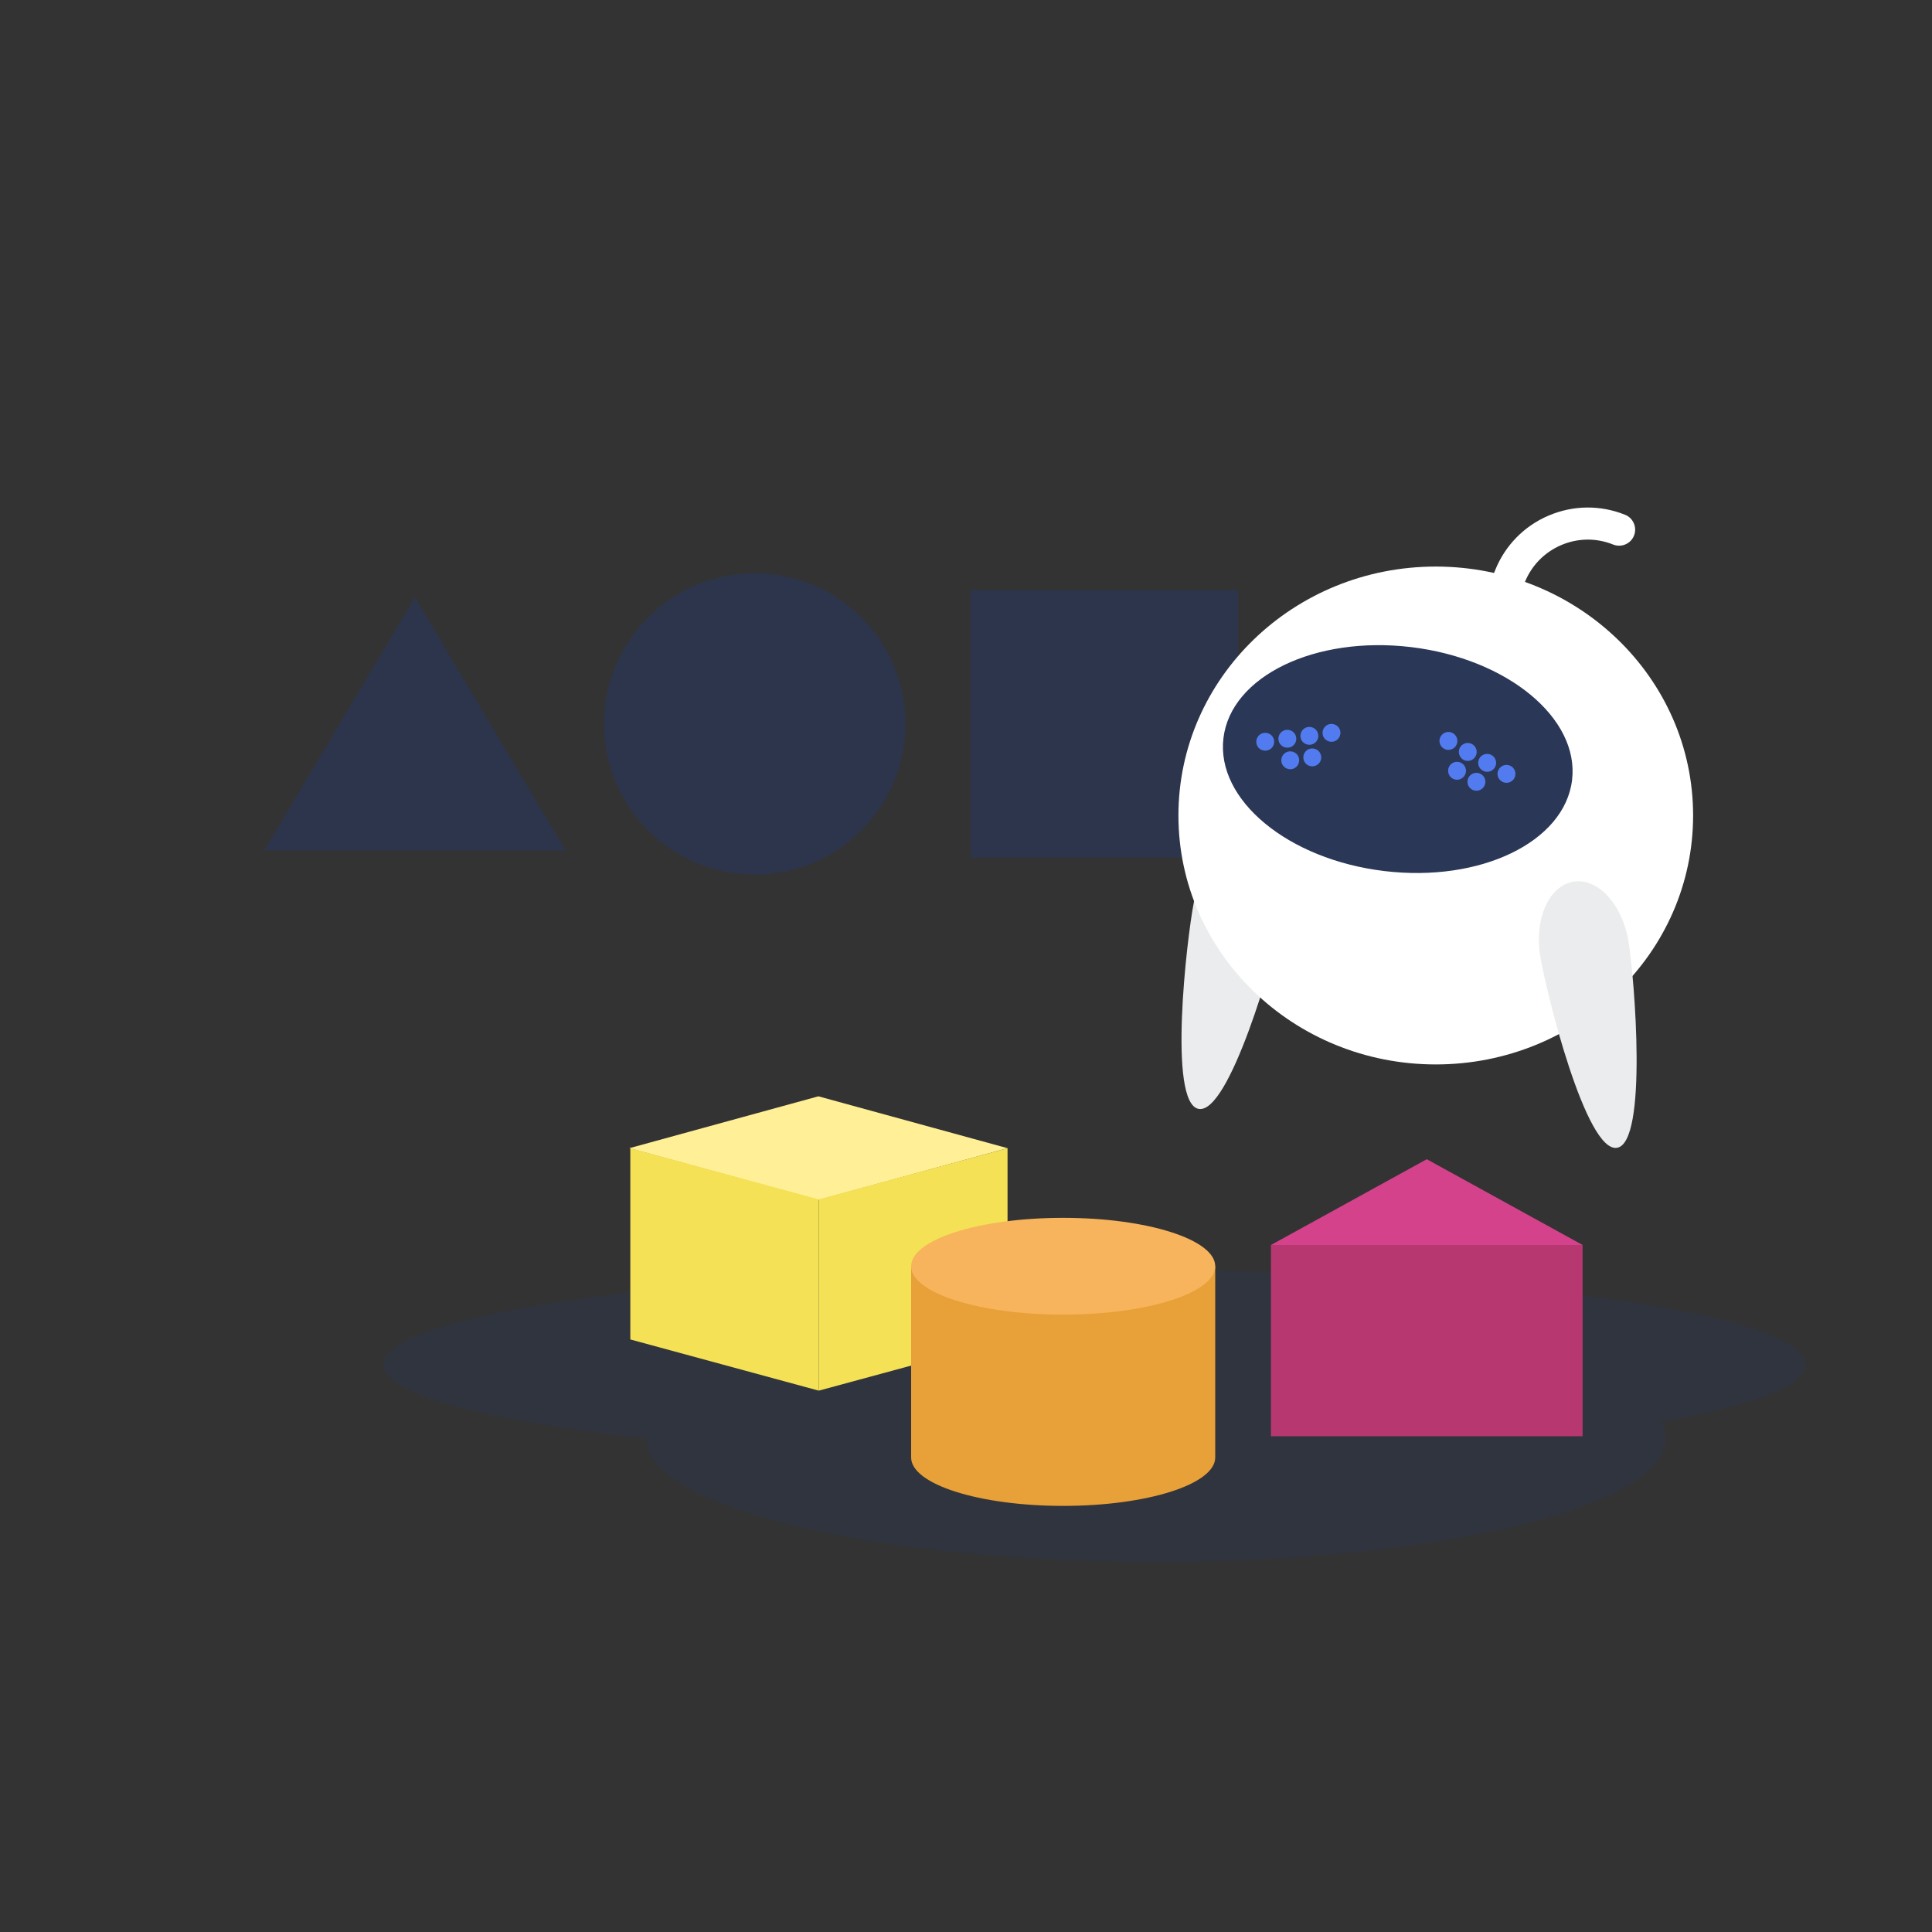 <?xml version="1.0" encoding="utf-8"?>
<!-- Generator: Adobe Illustrator 27.3.1, SVG Export Plug-In . SVG Version: 6.00 Build 0)  -->
<svg version="1.1" id="Layer_1" xmlns="http://www.w3.org/2000/svg" xmlns:xlink="http://www.w3.org/1999/xlink" x="0px" y="0px"
	 viewBox="0 0 2000 2000" style="enable-background:new 0 0 2000 2000;" xml:space="preserve">
<rect x="0" y="0" width="2000" height="2000" fill="#333333" stroke="none"/>
<style type="text/css">
	.st0{opacity:0.7;fill:#2A3756;enable-background:new    ;}
	.st1{opacity:0.3;fill:#293657;enable-background:new    ;}
	.st2{fill:#EBECED;}
	.st3{fill:#FFFFFF;}
	.st4{fill:#2A3756;}
	.st5{fill:#527BEF;}
	.st6{fill:#D3428B;}
	.st7{fill:#B73771;}
	.st8{fill:#FFF097;}
	.st9{fill:#F4E156;}
	.st10{fill:#E8A038;}
	.st11{fill:#F7B45C;}
</style>
<g>
	<polygon class="st0" points="585.5,880.4 273.5,880.4 429.5,618.4 	"/>
	<rect x="1004.7" y="611" class="st0" width="276.8" height="276.8"/>
	<circle class="st0" cx="781.3" cy="749.4" r="156"/>
</g>
<path class="st1" d="M1869,1412.5c0-54.4-329.5-98.5-736-98.5s-736,44.1-736,98.5c0,30.8,106,58.4,272,76.4c0,0.3,0,0.5,0,0.8
	c0,70.3,236.2,127.2,527.6,127.2s527.6-57,527.6-127.2c0-6-1.7-11.9-5.1-17.7C1813.2,1455.5,1869,1434.9,1869,1412.5L1869,1412.5z"
	/>
<g>
	<path class="st2" d="M1326.8,951.9c-7.5,38-54.3,202.3-86.1,196c-31.8-6.3-12.3-176-4.8-214s34-64.8,59.1-59.8
		C1320.2,879,1334.4,913.9,1326.8,951.9z"/>
	<ellipse class="st3" cx="1486.3" cy="844.2" rx="266.4" ry="257.7"/>
	<g>
		<path class="st3" d="M1569.2,825.5c-1.4-0.2-2.8-0.5-4.2-1.1c-25.6-10.3-45.7-30-56.5-55.4s-11.1-53.5-0.8-79.1l40.1-99.7
			c10.3-25.6,30-45.7,55.4-56.5s53.5-11.1,79.1-0.8c8.5,3.4,12.6,13.1,9.2,21.6s-13.1,12.6-21.6,9.2c-17.4-7-36.5-6.8-53.8,0.6
			c-17.2,7.4-30.6,21-37.6,38.4l-40.1,99.7c-7,17.4-6.8,36.5,0.6,53.8c7.4,17.2,21,30.6,38.4,37.6c8.5,3.4,12.6,13.1,9.2,21.6
			C1583.7,822.3,1576.4,826.3,1569.2,825.5L1569.2,825.5z"/>
		<g>
			<path class="st4" d="M1627.4,807.5c-7.7,64-94.7,106.2-194.4,94.2c-99.7-12-174.2-73.6-166.5-137.6s94.7-106.2,194.4-94.2
				C1560.5,681.9,1635.1,743.5,1627.4,807.5L1627.4,807.5z"/>
			<g>
				<path class="st5" d="M1492,761.4c3.1-4.1,8.9-4.9,13-1.8c4.1,3.1,4.9,8.9,1.8,13s-8.9,4.9-13,1.8
					C1489.7,771.3,1488.9,765.4,1492,761.4L1492,761.4z"/>
				<path class="st5" d="M1512,772.8c3.1-4.1,8.9-4.9,13-1.8c4.1,3.1,4.9,8.9,1.8,13s-8.9,4.9-13,1.8
					C1509.8,782.6,1509,776.8,1512,772.8L1512,772.8z"/>
				<path class="st5" d="M1532.1,784.1c3.1-4.1,8.9-4.9,13-1.8c4.1,3.1,4.9,8.9,1.8,13s-8.9,4.9-13,1.8
					C1529.8,794,1529,788.2,1532.1,784.1z"/>
				<path class="st5" d="M1500.9,792.3c3.1-4.1,8.9-4.9,13-1.8c4.1,3.1,4.9,8.9,1.8,13s-8.9,4.9-13,1.8
					C1498.7,802.2,1497.9,796.4,1500.9,792.3L1500.9,792.3z"/>
				<path class="st5" d="M1521,803.7c3.1-4.1,8.9-4.9,13-1.8c4.1,3.1,4.9,8.9,1.8,13s-8.9,4.9-13,1.8
					C1518.7,813.6,1517.9,807.8,1521,803.7L1521,803.7z"/>
				<path class="st5" d="M1552.1,795.5c3.1-4.1,8.9-4.9,13-1.8c4.1,3.1,4.9,8.9,1.8,13s-8.9,4.9-13,1.8
					C1549.8,805.4,1549,799.6,1552.1,795.5L1552.1,795.5z"/>
			</g>
			<g>
				<path class="st5" d="M1387.3,756.2c-1.3-4.9-6.4-7.8-11.4-6.5c-4.9,1.3-7.8,6.4-6.5,11.4c1.3,4.9,6.4,7.8,11.4,6.5
					C1385.7,766.2,1388.6,761.1,1387.3,756.2L1387.3,756.2z"/>
				<path class="st5" d="M1364.4,759.3c-1.3-4.9-6.4-7.8-11.4-6.5c-4.9,1.3-7.8,6.4-6.5,11.4c1.3,4.9,6.4,7.8,11.4,6.5
					C1362.9,769.3,1365.8,764.2,1364.4,759.3L1364.4,759.3z"/>
				<path class="st5" d="M1341.6,762.3c-1.3-4.9-6.4-7.8-11.4-6.5c-4.9,1.3-7.8,6.4-6.5,11.4c1.3,4.9,6.4,7.8,11.4,6.5
					S1342.9,767.3,1341.6,762.3z"/>
				<path class="st5" d="M1367.4,781.6c-1.3-4.9-6.4-7.8-11.4-6.5c-4.9,1.3-7.8,6.4-6.5,11.4c1.3,4.9,6.4,7.8,11.4,6.5
					C1365.9,791.6,1368.8,786.5,1367.4,781.6L1367.4,781.6z"/>
				<path class="st5" d="M1344.6,784.6c-1.3-4.9-6.4-7.8-11.4-6.5c-4.9,1.3-7.8,6.4-6.5,11.4c1.3,4.9,6.4,7.8,11.4,6.5
					C1343,794.7,1345.9,789.6,1344.6,784.6z"/>
				<path class="st5" d="M1318.7,765.4c-1.3-4.9-6.4-7.8-11.4-6.5c-4.9,1.3-7.8,6.4-6.5,11.4c1.3,4.9,6.4,7.8,11.4,6.5
					C1317.2,775.4,1320.1,770.3,1318.7,765.4L1318.7,765.4z"/>
			</g>
		</g>
	</g>
	<path class="st2" d="M1685.8,974.5c6.3,38.2,20.1,208.5-11.9,213.7s-73.3-160.5-79.5-198.7c-6.3-38.2,9.1-72.6,34.4-76.8
		S1679.5,936.3,1685.8,974.5L1685.8,974.5z"/>
</g>
<g>
	<polygon class="st6" points="1638.3,1288.8 1315.7,1288.8 1477,1200 	"/>
	<rect x="1315.7" y="1288.8" class="st7" width="322.6" height="198"/>
</g>
<g>
	<polygon class="st8" points="847.2,1242.2 651.5,1188.6 847.2,1134.9 1043,1188.6 	"/>
	<polygon class="st9" points="847.6,1439.6 1043,1386.6 1043,1188.6 847.6,1241.6 	"/>
	<polygon class="st9" points="847.6,1439.6 652.5,1386.6 652.5,1188.6 847.6,1241.6 	"/>
</g>
<g>
	<path class="st10" d="M943.2,1310.8v198c0,27.7,70.5,50.1,157.4,50.1s157.4-22.4,157.4-50.1v-198H943.2L943.2,1310.8z"/>
	<ellipse class="st11" cx="1100.6" cy="1310.8" rx="157.4" ry="50.1"/>
</g>
</svg>
